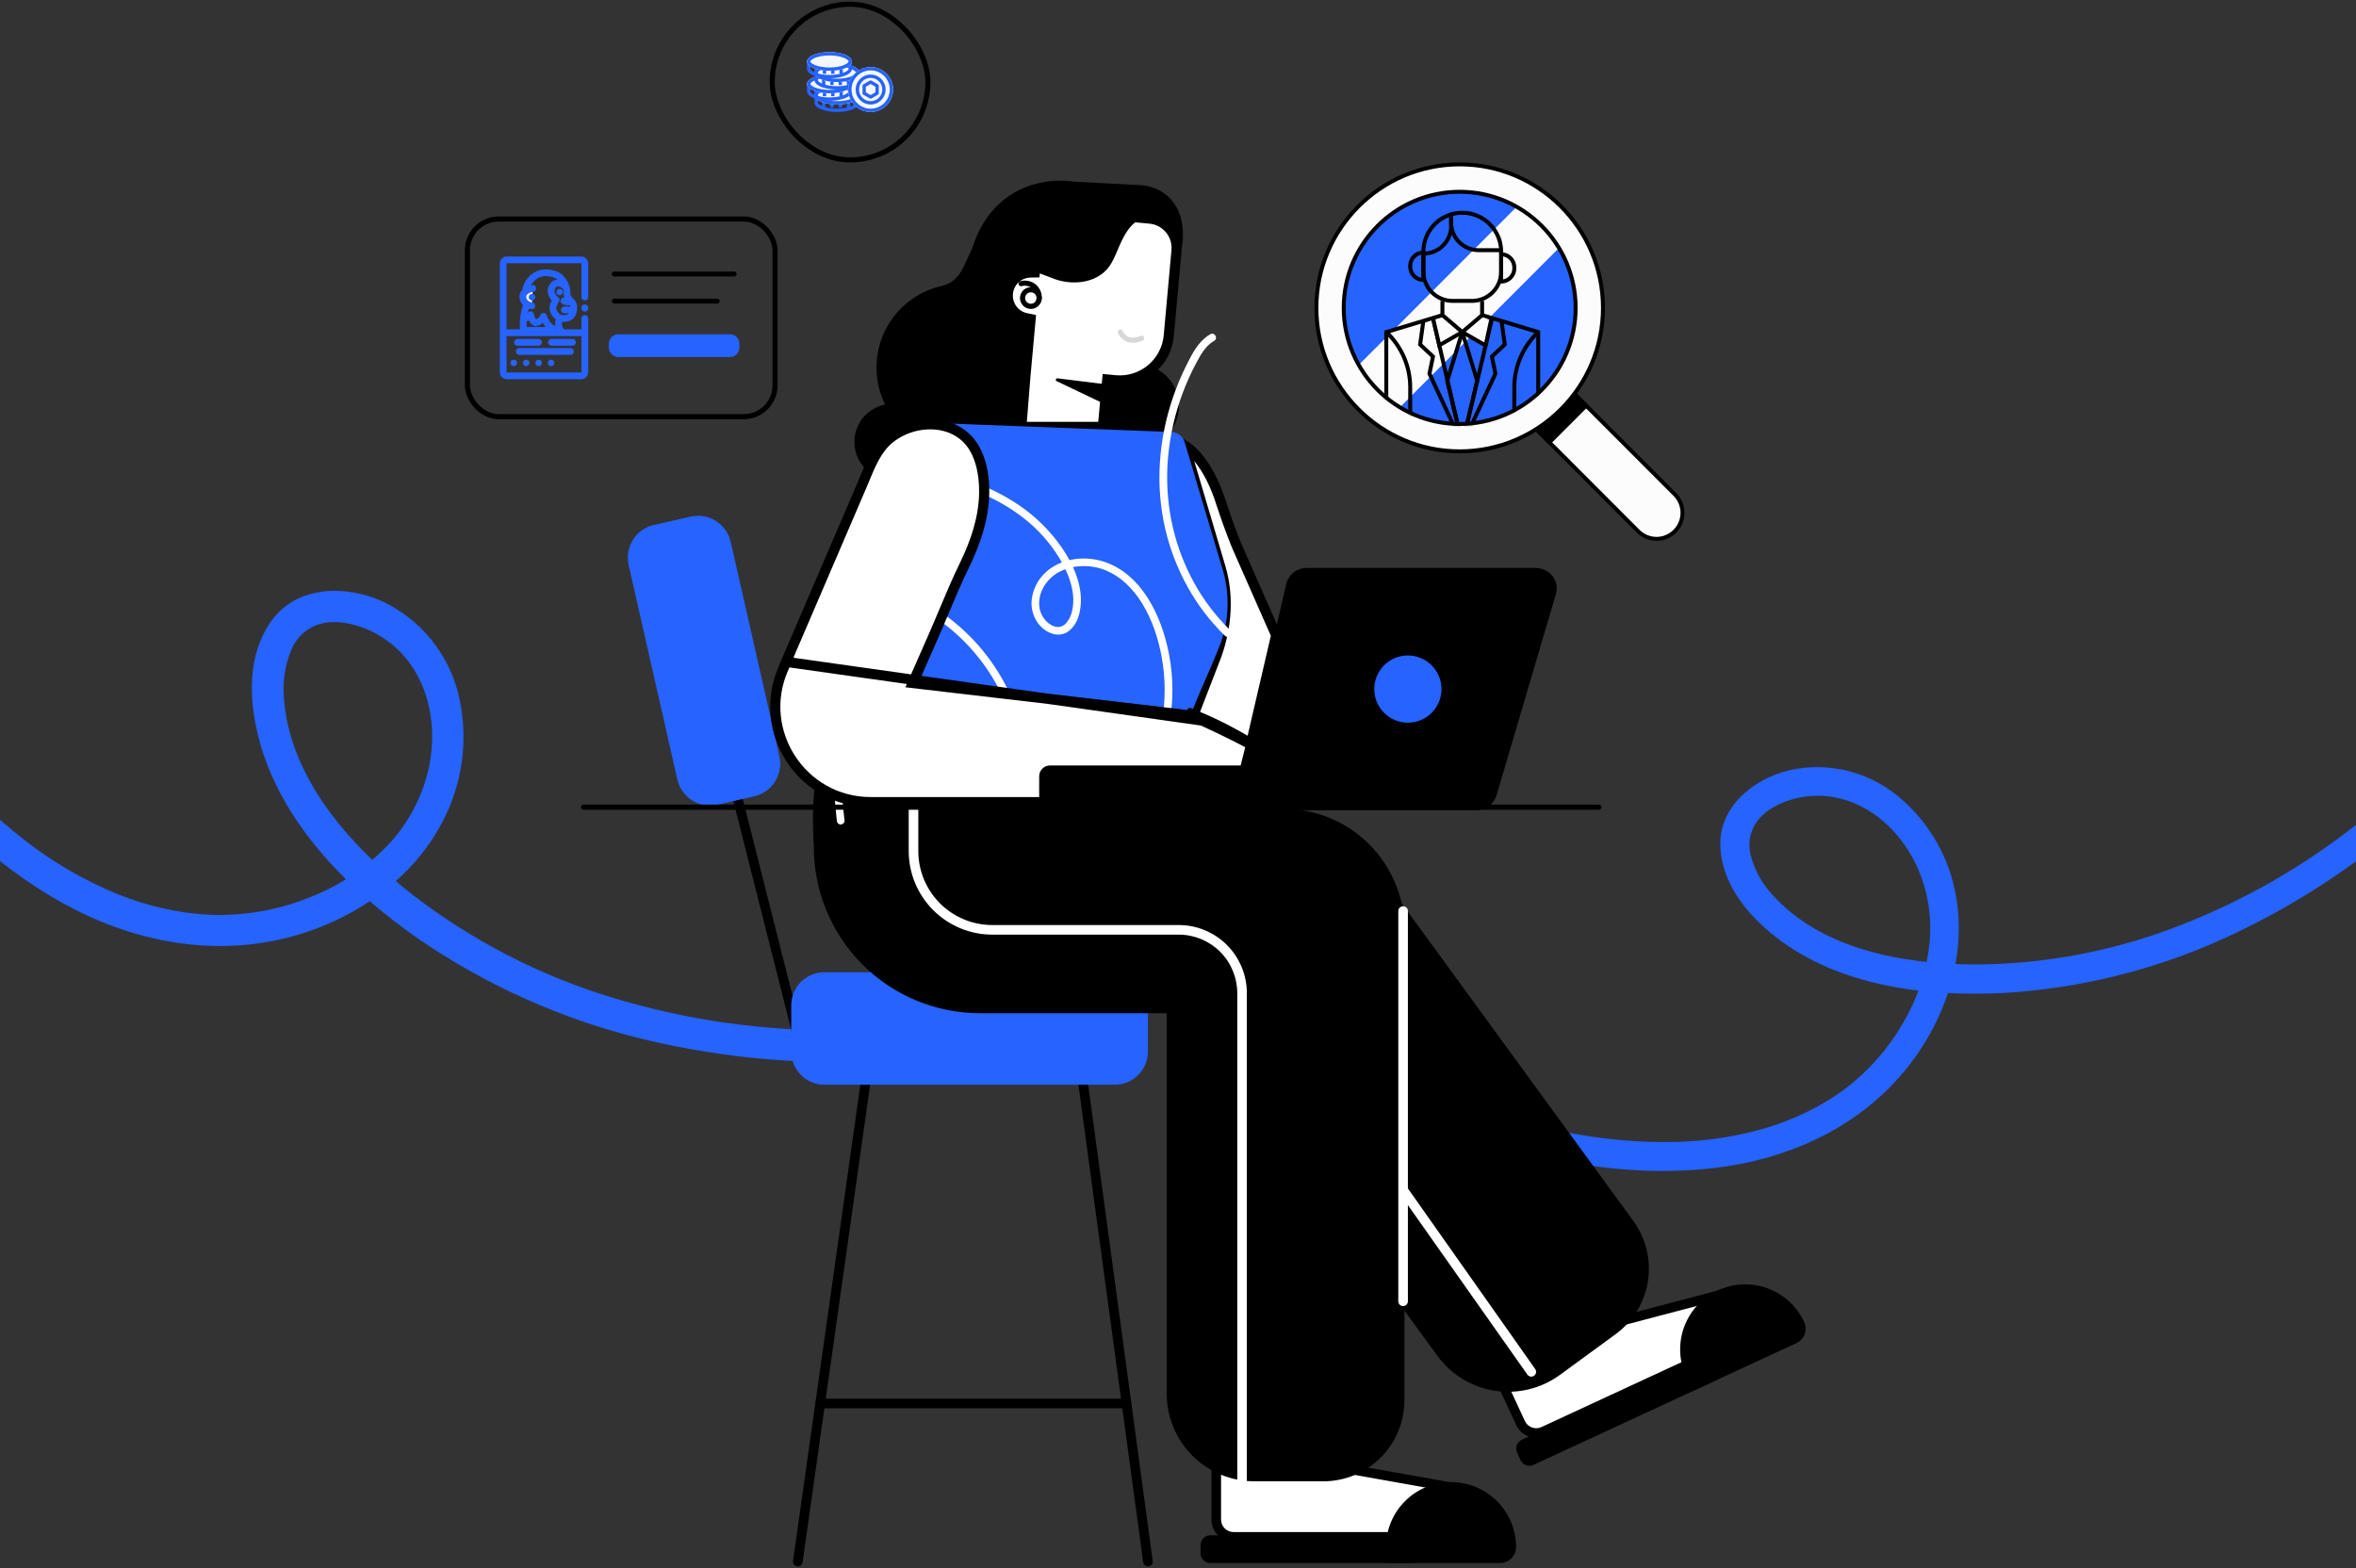 <svg width="697" height="464" viewBox="0 0 697 464" fill="none" xmlns="http://www.w3.org/2000/svg">
<rect x="0" y="0" width="697" height="464" fill="#333333" stroke="none"/>
<path d="M369.422 288.757C387.175 304.26 407.495 316.551 429.468 325.078C449.479 332.842 470.935 337.936 492.482 337.908C502.272 337.961 512.022 336.657 521.453 334.031C525.971 332.731 530.367 331.039 534.59 328.974C538.559 327.063 542.337 324.778 545.872 322.15C552.799 316.88 558.609 310.286 562.964 302.751C567.17 295.665 569.832 287.771 570.776 279.586C571.74 271.075 570.207 262.468 566.366 254.813C561.741 245.776 553.786 238.462 544.029 236.164C539.761 235.172 535.318 235.207 531.066 236.266C526.947 237.306 522.405 239.479 519.751 243.088C518.668 244.606 517.957 246.358 517.673 248.201C517.39 250.045 517.542 251.929 518.119 253.703C519.28 257.765 521.375 261.499 524.237 264.605C538.913 281.062 563.343 285.289 584.311 285.36C604.604 285.274 624.715 281.522 643.675 274.285C663.467 266.737 681.958 256.143 698.479 242.885C716.726 228.21 733.051 211.292 747.066 192.532C750.534 187.945 753.879 183.284 757.103 178.548C757.715 177.599 758.669 176.922 759.767 176.656C760.864 176.39 762.022 176.555 763.001 177.119C763.972 177.711 764.669 178.665 764.937 179.772C765.205 180.878 765.023 182.045 764.43 183.017C750.463 203.833 734.033 222.885 715.497 239.761C698.111 255.551 678.341 268.497 656.917 278.122C636.763 287.121 615.154 292.421 593.123 293.767C570.017 295.006 544.099 291.899 525.314 277.208C516.905 270.639 509.432 261.574 508.948 250.472C508.47 238.62 518.818 230.388 529.436 227.867C534.841 226.667 540.444 226.675 545.845 227.893C551.246 229.11 556.311 231.505 560.679 234.908C569.607 241.939 575.814 251.854 578.237 262.958C582.387 281.674 575.87 301.424 564.075 316.095C550.967 332.395 531.835 341.787 511.362 344.999C489.467 348.4 466.955 345.561 445.726 339.601C421.278 332.729 398.26 321.528 377.766 306.53C372.681 302.808 367.789 298.769 362.998 294.675C362.221 293.844 361.805 292.739 361.841 291.603C361.878 290.466 362.365 289.39 363.194 288.612C364.033 287.851 365.134 287.445 366.266 287.479C367.398 287.514 368.473 287.985 369.265 288.795L369.422 288.757Z" fill="#2663FF"/>
<path d="M-66.401 122.984C-61.459 148.368 -52.132 172.696 -38.837 194.878C-26.73 215.077 -11.572 233.936 7.113 248.419C15.557 255.057 24.882 260.491 34.821 264.567C39.609 266.483 44.557 267.977 49.606 269.031C54.331 270.048 59.142 270.612 63.974 270.716C73.523 270.815 82.996 269.014 91.843 265.419C100.257 262.112 107.878 257.066 114.207 250.61C120.772 243.886 125.24 235.398 127.066 226.18C129.143 215.237 127.177 203.546 120.272 194.985C117.242 191.252 113.37 188.292 108.973 186.346C104.705 184.473 99.307 183.297 94.578 184.637C92.618 185.224 90.822 186.262 89.335 187.668C87.848 189.074 86.712 190.809 86.017 192.734C84.288 197.034 83.589 201.68 83.977 206.298C85.61 230.436 103.928 250.547 122.044 264.725C139.682 278.315 159.631 288.605 180.928 295.1C203.156 301.888 226.308 305.161 249.546 304.799C275.235 304.371 300.768 300.706 325.54 293.891C331.632 292.252 337.669 290.467 343.65 288.534C344.82 288.125 346.102 288.18 347.232 288.689C348.362 289.197 349.253 290.12 349.722 291.267C350.165 292.435 350.126 293.731 349.613 294.869C349.101 296.008 348.157 296.896 346.989 297.339C320.874 305.968 293.813 311.411 266.393 313.55C240.7 315.523 214.856 313.427 189.816 307.34C166.298 301.567 144.01 291.609 124.018 277.942C103.167 263.457 82.807 243.316 76.424 217.94C73.562 206.588 73.192 193.704 80.248 183.76C87.813 173.17 102.32 173.007 113.217 177.972C118.707 180.572 123.555 184.352 127.414 189.043C131.273 193.734 134.049 199.219 135.541 205.107C138.542 217.21 137.243 229.979 131.866 241.229C122.86 260.237 103.917 272.959 83.82 277.726C61.49 283.021 38.593 278.276 18.694 267.275C-2.564 255.479 -20.154 237.862 -34.531 218.405C-51.084 195.991 -63.483 170.79 -71.138 143.999C-73.038 137.351 -74.557 130.558 -75.95 123.785C-76.065 122.542 -75.681 121.305 -74.884 120.345C-74.087 119.385 -72.941 118.781 -71.698 118.665C-70.459 118.571 -69.232 118.961 -68.274 119.753C-67.317 120.544 -66.704 121.677 -66.563 122.911L-66.401 122.984Z" fill="#2663FF"/>
<path d="M508.183 402.267L509.23 404.527C509.893 405.956 509.271 407.652 507.841 408.315L453.653 433.422C452.223 434.084 450.527 433.462 449.865 432.033L448.818 429.773C448.156 428.343 448.778 426.648 450.207 425.985L504.396 400.878C505.825 400.215 507.521 400.837 508.183 402.267Z" fill="black"/>
<path d="M507.027 383.616L480.061 390.713L443.636 407.595L449.852 421.021C450.423 422.248 451.457 423.198 452.727 423.664C453.998 424.13 455.401 424.072 456.629 423.505L504.579 401.293L507.027 383.616Z" fill="white"/>
<path d="M454.492 425.386C455.436 425.386 456.368 425.181 457.224 424.783L505.876 402.252L508.715 381.673L479.45 389.4L441.747 406.935L448.567 421.653C449.098 422.774 449.937 423.72 450.986 424.381C452.036 425.042 453.252 425.391 454.492 425.386V425.386ZM503.272 400.329L456.032 422.221C455.591 422.428 455.113 422.546 454.627 422.568C454.14 422.589 453.654 422.514 453.197 422.346C452.739 422.179 452.32 421.922 451.962 421.591C451.605 421.26 451.316 420.862 451.114 420.418L445.487 408.277L480.542 392.033L505.33 385.512L503.272 400.329Z" fill="black"/>
<path d="M500.799 411.564L531.47 397.371C532.598 396.849 533.472 395.899 533.9 394.733C534.329 393.566 534.276 392.276 533.755 391.148V391.148C531.608 386.519 527.711 382.932 522.921 381.175C518.13 379.419 512.838 379.637 508.208 381.781V381.781C505.915 382.843 503.854 384.346 502.143 386.205C500.431 388.064 499.103 390.242 498.233 392.614C497.363 394.986 496.969 397.507 497.073 400.031C497.178 402.556 497.778 405.035 498.841 407.328L500.799 411.564Z" fill="black"/>
<path d="M237.033 311.956C237.15 311.956 237.267 311.941 237.381 311.913C237.562 311.868 237.732 311.787 237.881 311.676C238.031 311.564 238.157 311.424 238.253 311.264C238.348 311.104 238.411 310.927 238.438 310.742C238.465 310.558 238.456 310.37 238.41 310.189L219.732 236.387C219.638 236.022 219.403 235.709 219.078 235.518C218.753 235.326 218.366 235.271 218.001 235.365C217.636 235.459 217.323 235.695 217.131 236.019C216.94 236.344 216.885 236.732 216.979 237.097L235.656 310.898C235.736 311.202 235.915 311.471 236.164 311.662C236.413 311.853 236.719 311.957 237.033 311.956Z" fill="black"/>
<path d="M339.606 463.444C339.67 463.451 339.734 463.451 339.798 463.444C339.983 463.42 340.161 463.359 340.323 463.265C340.485 463.172 340.626 463.047 340.74 462.899C340.853 462.751 340.936 462.581 340.984 462.401C341.032 462.22 341.043 462.032 341.019 461.847L321.908 320.766C321.883 320.579 321.822 320.4 321.728 320.237C321.634 320.074 321.509 319.931 321.359 319.817C321.21 319.703 321.04 319.619 320.858 319.57C320.677 319.522 320.487 319.51 320.301 319.534C320.114 319.559 319.935 319.62 319.772 319.714C319.609 319.808 319.467 319.934 319.352 320.083C319.238 320.232 319.154 320.403 319.106 320.584C319.057 320.766 319.045 320.955 319.07 321.142L338.201 462.216C338.248 462.556 338.415 462.868 338.674 463.094C338.932 463.319 339.263 463.444 339.606 463.444V463.444Z" fill="black"/>
<path d="M216.181 160.333L230.576 223.743C231.789 229.09 228.439 234.409 223.092 235.623L212.255 238.083C206.908 239.297 201.59 235.946 200.376 230.599L185.981 167.189C184.767 161.842 188.118 156.524 193.465 155.31L204.302 152.85C209.649 151.636 214.967 154.986 216.181 160.333Z" fill="#2663FF"/>
<path d="M236.025 463.444C236.37 463.447 236.704 463.325 236.965 463.101C237.226 462.876 237.396 462.564 237.445 462.223L257.392 321.135C257.445 320.758 257.346 320.376 257.117 320.073C256.888 319.769 256.548 319.569 256.172 319.517C255.795 319.464 255.413 319.563 255.11 319.792C254.807 320.021 254.607 320.361 254.554 320.737L234.613 461.826C234.561 462.199 234.658 462.577 234.884 462.878C235.111 463.178 235.447 463.377 235.82 463.43C235.887 463.442 235.957 463.447 236.025 463.444V463.444Z" fill="black"/>
<path d="M242.631 416.679H333.272C333.649 416.679 334.01 416.529 334.276 416.263C334.542 415.997 334.691 415.636 334.691 415.26C334.691 414.883 334.542 414.522 334.276 414.256C334.01 413.99 333.649 413.84 333.272 413.84H242.631C242.255 413.84 241.894 413.99 241.627 414.256C241.361 414.522 241.212 414.883 241.212 415.26C241.212 415.636 241.361 415.997 241.627 416.263C241.894 416.529 242.255 416.679 242.631 416.679Z" fill="black"/>
<path d="M243.89 287.64H329.798C335.215 287.64 339.605 292.031 339.605 297.447V311.129C339.605 316.545 335.215 320.936 329.798 320.936H243.89C238.474 320.936 234.083 316.545 234.083 311.129V297.447C234.083 292.031 238.474 287.64 243.89 287.64Z" fill="#2663FF"/>
<path d="M240.76 249.319H295.004V213.312H244.883C241.341 224.966 239.935 237.164 240.731 249.319H240.76Z" fill="black"/>
<path d="M358.03 454.241H417.753C419.328 454.241 420.605 455.518 420.605 457.093V459.584C420.605 461.16 419.328 462.437 417.753 462.437H358.03C356.455 462.437 355.177 461.16 355.177 459.584V457.093C355.177 455.518 356.455 454.241 358.03 454.241Z" fill="black"/>
<path d="M427.418 439.701L399.969 434.805H359.819V449.608C359.819 450.961 360.356 452.259 361.313 453.215C362.27 454.172 363.568 454.71 364.921 454.71H417.774L427.418 439.701Z" fill="white"/>
<path d="M364.92 456.126H418.532L429.766 438.676L399.961 433.382H358.391V449.604C358.393 451.335 359.081 452.993 360.306 454.216C361.53 455.439 363.189 456.126 364.92 456.126V456.126ZM416.985 453.287H364.92C363.943 453.286 363.008 452.897 362.317 452.207C361.627 451.516 361.238 450.581 361.237 449.604V436.221H399.84L425.075 440.72L416.985 453.287Z" fill="black"/>
<path d="M461.462 406.807L477.96 394.744C480.504 392.889 482.658 390.551 484.298 387.864C485.938 385.177 487.033 382.193 487.52 379.083C488.007 375.972 487.877 372.796 487.136 369.737C486.396 366.677 485.06 363.793 483.205 361.249L411.319 262.667C408.599 258.935 405.17 255.776 401.229 253.37C397.288 250.964 392.911 249.358 388.349 248.643C383.787 247.929 379.128 248.121 374.64 249.207C370.152 250.293 365.922 252.253 362.191 254.975V254.975C358.46 257.695 355.3 261.123 352.894 265.065C350.488 269.006 348.882 273.383 348.168 277.945C347.453 282.507 347.645 287.165 348.731 291.654C349.817 296.142 351.777 300.372 354.499 304.102L425.235 401.137C429.287 406.693 435.38 410.411 442.174 411.474C448.968 412.538 455.906 410.859 461.462 406.807V406.807Z" fill="black"/>
<path d="M289.934 299.782H415.539V275.101C415.537 265.606 411.764 256.5 405.049 249.786C398.334 243.072 389.227 239.301 379.731 239.301H240.757V250.605C240.757 263.648 245.938 276.156 255.161 285.379C264.383 294.601 276.892 299.782 289.934 299.782V299.782Z" fill="black"/>
<path d="M371.115 438.274H391.51C397.868 438.274 403.966 435.749 408.463 431.254C412.959 426.759 415.486 420.661 415.488 414.303V296.753H345.164V412.345C345.163 415.752 345.834 419.126 347.138 422.273C348.442 425.421 350.354 428.281 352.764 430.689C355.174 433.098 358.036 435.007 361.184 436.309C364.333 437.61 367.708 438.278 371.115 438.274Z" fill="black"/>
<path d="M453.031 407.306C453.29 407.306 453.544 407.234 453.766 407.098C453.987 406.963 454.167 406.77 454.287 406.539C454.406 406.309 454.46 406.05 454.442 405.791C454.425 405.532 454.336 405.283 454.187 405.071L416.676 351.849C416.459 351.541 416.128 351.332 415.757 351.268C415.385 351.204 415.004 351.291 414.696 351.508C414.389 351.725 414.18 352.056 414.116 352.428C414.052 352.799 414.138 353.18 414.356 353.488L451.867 406.71C451.999 406.896 452.173 407.047 452.376 407.15C452.578 407.254 452.803 407.308 453.031 407.306V407.306Z" fill="white"/>
<path d="M367.452 439.431C367.828 439.431 368.189 439.282 368.455 439.016C368.722 438.749 368.871 438.388 368.871 438.012V293.829C368.867 288.49 366.745 283.371 362.971 279.595C359.196 275.819 354.078 273.695 348.739 273.69H293.544C287.745 273.684 282.185 271.378 278.085 267.278C273.985 263.177 271.679 257.618 271.673 251.819V239.301C271.673 238.925 271.523 238.564 271.257 238.298C270.991 238.031 270.63 237.882 270.254 237.882C269.877 237.882 269.516 238.031 269.25 238.298C268.984 238.564 268.834 238.925 268.834 239.301V251.819C268.842 258.37 271.448 264.651 276.08 269.283C280.712 273.915 286.993 276.521 293.544 276.528H348.739C353.325 276.534 357.721 278.359 360.964 281.602C364.206 284.846 366.029 289.243 366.033 293.829V438.012C366.033 438.388 366.182 438.749 366.448 439.016C366.714 439.282 367.075 439.431 367.452 439.431Z" fill="white"/>
<path d="M410.025 462.441H443.825C445.069 462.441 446.262 461.947 447.142 461.067C448.021 460.187 448.516 458.994 448.516 457.75V457.75C448.514 452.647 446.486 447.753 442.877 444.144C439.268 440.535 434.374 438.507 429.27 438.505V438.505C424.166 438.505 419.271 440.533 415.662 444.142C412.053 447.751 410.025 452.646 410.025 457.75V462.441Z" fill="black"/>
<path d="M415.092 386.435C415.469 386.435 415.83 386.285 416.096 386.019C416.362 385.753 416.512 385.392 416.512 385.015V269.544C416.512 269.168 416.362 268.807 416.096 268.541C415.83 268.275 415.469 268.125 415.092 268.125C414.716 268.125 414.355 268.275 414.089 268.541C413.823 268.807 413.673 269.168 413.673 269.544V385.015C413.673 385.392 413.823 385.753 414.089 386.019C414.355 386.285 414.716 386.435 415.092 386.435Z" fill="white"/>
<path d="M495.497 157.176C494.784 157.89 493.938 158.457 493.006 158.843C492.075 159.23 491.076 159.429 490.068 159.429C489.059 159.429 488.061 159.23 487.129 158.843C486.198 158.457 485.351 157.89 484.639 157.176L450.691 123.177L461.55 112.304L495.497 146.296C496.211 147.01 496.778 147.858 497.164 148.792C497.551 149.725 497.75 150.726 497.75 151.736C497.75 152.747 497.551 153.747 497.164 154.681C496.778 155.614 496.211 156.462 495.497 157.176Z" fill="#FCFCFC"/>
<path d="M490.067 160.009C488.983 160.01 487.909 159.797 486.907 159.383C485.905 158.968 484.994 158.359 484.228 157.591L449.867 123.178L461.546 111.484L495.906 145.89C497.062 147.046 497.849 148.52 498.168 150.124C498.487 151.729 498.323 153.392 497.698 154.903C497.073 156.415 496.015 157.707 494.656 158.616C493.298 159.524 491.701 160.009 490.067 160.009ZM451.519 123.178L485.043 156.763C485.702 157.423 486.485 157.947 487.347 158.305C488.209 158.662 489.132 158.846 490.065 158.846C490.997 158.846 491.921 158.662 492.782 158.305C493.644 157.947 494.427 157.423 495.086 156.763C495.746 156.103 496.269 155.319 496.626 154.456C496.983 153.593 497.166 152.668 497.166 151.735C497.166 150.801 496.983 149.876 496.626 149.013C496.269 148.15 495.746 147.367 495.086 146.706L461.55 113.14L451.519 123.178Z" fill="black"/>
<path d="M461.551 112.313L450.691 123.187L458.38 130.885L469.239 120.012L461.551 112.313Z" fill="black"/>
<path d="M458.381 131.71L449.867 123.178L461.546 111.484L470.062 120.011L458.381 131.71ZM451.519 123.178L458.381 130.049L468.424 120.004L461.56 113.133L451.519 123.178Z" fill="black"/>
<path d="M461.817 121.121C478.377 104.539 478.377 77.654 461.817 61.072C445.257 44.49 418.408 44.49 401.848 61.072C385.288 77.654 385.288 104.539 401.848 121.121C418.408 137.703 445.257 137.703 461.817 121.121Z" fill="#FCFCFC"/>
<path d="M431.832 134.138C408.127 134.138 388.855 114.829 388.855 91.104C388.855 67.38 408.139 48.059 431.832 48.059C455.526 48.059 474.809 67.37 474.809 91.104C474.809 114.839 455.535 134.138 431.832 134.138ZM431.832 49.217C408.772 49.217 390.023 68.004 390.023 91.093C390.023 114.181 408.784 132.957 431.832 132.957C454.881 132.957 473.641 114.172 473.641 91.093C473.641 68.013 454.893 49.217 431.832 49.217Z" fill="black"/>
<path d="M431.832 125.445C450.778 125.445 466.136 110.066 466.136 91.095C466.136 72.124 450.778 56.745 431.832 56.745C412.886 56.745 397.527 72.124 397.527 91.095C397.527 110.066 412.886 125.445 431.832 125.445Z" fill="#2663FF"/>
<path d="M448.701 61.181L401.957 107.987C404.873 113.142 409.064 117.459 414.128 120.523L461.218 73.361C458.158 68.293 453.848 64.099 448.701 61.181Z" fill="#FCFCFC"/>
<path d="M431.834 126.028C412.595 126.028 396.945 110.358 396.945 91.093C396.945 71.828 412.595 56.158 431.834 56.158C451.073 56.158 466.722 71.828 466.722 91.093C466.722 110.358 451.071 126.028 431.834 126.028ZM431.834 57.328C413.239 57.328 398.113 72.476 398.113 91.093C398.113 109.71 413.239 124.858 431.834 124.858C450.428 124.858 465.554 109.712 465.554 91.093C465.554 72.474 450.426 57.328 431.834 57.328Z" fill="black"/>
<mask id="mask0_2620_54310" style="mask-type:luminance" maskUnits="userSpaceOnUse" x="397" y="56" width="70" height="70">
<path d="M431.828 125.44C450.774 125.44 466.132 110.061 466.132 91.09C466.132 72.12 450.774 56.74 431.828 56.74C412.882 56.74 397.523 72.12 397.523 91.09C397.523 110.061 412.882 125.44 431.828 125.44Z" fill="white"/>
</mask>
<g mask="url(#mask0_2620_54310)">
<path d="M432.592 133.982L423.363 94.215L424.503 93.949L432.603 128.86L440.902 93.769L442.04 94.037L432.592 133.982Z" fill="black"/>
<path d="M432.593 98.247L425.801 102.144L423.93 94.08" fill="#FCFCFC"/>
<path d="M425.414 103.044L423.363 94.215L424.503 93.948L426.196 101.248L432.307 97.744L432.888 98.759L425.414 103.044Z" fill="black"/>
<path d="M432.598 98.247L439.507 102.209L441.263 94.08" fill="#FCFCFC"/>
<path d="M439.905 103.117L432.305 98.76L432.886 97.745L439.102 101.309L440.69 93.958L441.83 94.206L439.905 103.117Z" fill="black"/>
<path d="M455.655 132.003H409.539V97.812L432.597 90.852L455.655 97.812V132.003ZM410.707 130.834H454.487V98.682L432.597 92.071L410.707 98.68V130.834Z" fill="black"/>
<path d="M417.783 131.421H416.615V114.581C416.61 111.6 415.996 108.651 414.81 105.916C413.625 103.181 411.894 100.718 409.723 98.678L410.521 97.824C412.81 99.975 414.634 102.572 415.883 105.456C417.132 108.339 417.778 111.448 417.783 114.591V131.421Z" fill="black"/>
<path d="M448.578 131.421H447.41V114.581C447.416 111.44 448.063 108.333 449.312 105.452C450.561 102.57 452.385 99.974 454.672 97.824L455.471 98.678C453.3 100.718 451.568 103.181 450.383 105.916C449.198 108.651 448.583 111.6 448.578 114.581V131.421Z" fill="black"/>
<path d="M438.469 89.022V93.246L432.595 98.246L426.723 93.246V89.022" fill="#FCFCFC"/>
<path d="M432.597 99.016L426.141 93.515V89.022H427.308V92.975L432.597 97.479L437.887 92.975V89.022H439.055V93.515L432.597 99.016Z" fill="black"/>
<path d="M432.028 131.554L427.59 112.795V112.488L432.028 98.079H433.144L437.57 112.488L437.582 112.795L433.144 131.554H432.028ZM428.772 112.68L432.595 128.879L436.419 112.68L432.595 100.238L428.772 112.68Z" fill="black"/>
<path d="M435.487 89.609H429.708C427.269 89.607 424.93 88.636 423.205 86.909C421.48 85.181 420.51 82.84 420.508 80.397V74.461C420.508 72.871 420.821 71.297 421.428 69.829C422.036 68.36 422.926 67.025 424.049 65.901C425.171 64.777 426.504 63.885 427.971 63.277C429.438 62.669 431.01 62.355 432.597 62.355C434.185 62.355 435.757 62.669 437.224 63.277C438.691 63.885 440.023 64.777 441.146 65.901C442.269 67.025 443.159 68.36 443.767 69.829C444.374 71.297 444.687 72.871 444.687 74.461V80.397C444.685 82.84 443.714 85.181 441.99 86.909C440.265 88.636 437.926 89.607 435.487 89.609ZM432.597 63.525C429.702 63.529 426.926 64.682 424.879 66.732C422.831 68.782 421.679 71.562 421.676 74.461V80.397C421.678 82.529 422.525 84.574 424.031 86.082C425.537 87.589 427.579 88.438 429.708 88.44H435.487C437.616 88.438 439.658 87.589 441.164 86.082C442.67 84.574 443.517 82.529 443.519 80.397V74.461C443.515 71.562 442.364 68.782 440.316 66.732C438.269 64.682 435.493 63.529 432.597 63.525Z" fill="black"/>
<path d="M421.676 83.394H421.092C419.906 83.392 418.768 82.92 417.929 82.08C417.09 81.24 416.618 80.1 416.617 78.912V78.625C416.619 77.437 417.091 76.298 417.93 75.458C418.769 74.618 419.906 74.145 421.092 74.144H421.676V83.394ZM420.508 75.364C419.745 75.503 419.055 75.905 418.557 76.501C418.06 77.096 417.786 77.848 417.785 78.625V78.912C417.786 79.689 418.059 80.441 418.557 81.037C419.054 81.633 419.745 82.035 420.508 82.173V75.364Z" fill="black"/>
<path d="M444.103 83.886H443.52V74.645H444.103C445.29 74.647 446.427 75.12 447.266 75.96C448.105 76.8 448.577 77.939 448.579 79.127V79.414C448.575 80.601 448.102 81.737 447.263 82.576C446.425 83.414 445.288 83.885 444.103 83.886ZM444.687 75.857V82.665C445.451 82.527 446.142 82.125 446.639 81.529C447.137 80.934 447.41 80.182 447.411 79.405V79.117C447.407 78.342 447.133 77.593 446.636 76.999C446.138 76.405 445.449 76.004 444.687 75.866V75.857Z" fill="black"/>
<path d="M432.072 131.668L422.278 110.623L423.299 105.705L419.508 102.15L420.517 94.857L421.673 95.019L420.748 101.71L424.574 105.298L423.502 110.48L433.13 131.174L432.072 131.668Z" fill="black"/>
<path d="M433.23 131.668L432.172 131.174L441.8 110.48L440.725 105.298L444.553 101.71L443.626 95.019L444.782 94.857L445.791 102.15L442.003 105.705L443.021 110.623L442.939 110.798L433.23 131.668Z" fill="black"/>
<mask id="mask1_2620_54310" style="mask-type:luminance" maskUnits="userSpaceOnUse" x="421" y="62" width="24" height="28">
<path d="M435.489 89.027H429.711C427.425 89.027 425.234 88.118 423.618 86.5C422.002 84.882 421.094 82.687 421.094 80.399V74.463C421.093 72.95 421.39 71.451 421.968 70.052C422.546 68.653 423.393 67.383 424.462 66.312C425.53 65.242 426.799 64.392 428.195 63.813C429.592 63.233 431.088 62.935 432.6 62.935C435.651 62.935 438.578 64.149 440.736 66.31C442.893 68.47 444.105 71.401 444.105 74.456V80.399C444.105 82.687 443.198 84.882 441.582 86.5C439.966 88.118 437.774 89.027 435.489 89.027Z" fill="white"/>
</mask>
<g mask="url(#mask1_2620_54310)">
<path d="M421.173 75.616H415.621V59.17H429.89V66.888C429.888 69.202 428.969 71.421 427.335 73.058C425.7 74.694 423.484 75.614 421.173 75.616ZM416.789 74.447H421.173C423.174 74.445 425.093 73.648 426.508 72.231C427.923 70.815 428.72 68.894 428.722 66.89V60.341H416.789V74.447Z" fill="black"/>
<path d="M445.143 74.608H437.436C435.124 74.606 432.908 73.686 431.274 72.049C429.64 70.413 428.721 68.194 428.719 65.879V60.32H445.143V74.608ZM429.887 61.489V65.879C429.888 67.883 430.684 69.804 432.099 71.222C433.514 72.639 435.432 73.436 437.433 73.438H443.973V61.489H429.887Z" fill="black"/>
</g>
</g>
<path d="M261.858 119.687C260.198 116.322 259.325 112.625 259.304 108.873C259.283 105.121 260.116 101.414 261.739 98.032C263.362 94.649 265.733 91.68 268.673 89.349C271.613 87.018 275.044 85.386 278.707 84.576C280.285 84.23 281.725 83.425 282.844 82.261V82.242C284.989 79.999 285.356 77.987 288.399 71.891C288.725 71.231 288.997 70.701 289.157 70.398L314.5 80.226L307.631 101.228C309.044 105.662 309.177 110.405 308.017 114.912C306.856 119.419 304.448 123.508 301.069 126.708C297.69 129.909 293.477 132.091 288.914 133.006C284.351 133.921 279.622 133.53 275.27 131.879C275.062 133.959 274.281 135.94 273.013 137.602C271.744 139.263 270.04 140.54 268.088 141.289C266.137 142.039 264.016 142.231 261.962 141.846C259.907 141.46 258 140.511 256.454 139.105C254.907 137.699 253.781 135.891 253.202 133.883C252.623 131.875 252.613 129.745 253.173 127.731C253.734 125.717 254.843 123.899 256.376 122.479C257.91 121.058 259.807 120.092 261.858 119.687V119.687Z" fill="black"/>
<path d="M336.422 132.474C329.592 132.474 324.056 126.937 324.056 120.107C324.056 113.277 329.592 107.741 336.422 107.741C343.252 107.741 348.789 113.277 348.789 120.107C348.789 126.937 343.252 132.474 336.422 132.474Z" fill="black"/>
<path d="M298.151 87.437H298.151L298.151 87.45C298.146 89.019 298.684 90.542 299.673 91.76C300.663 92.978 302.043 93.816 303.58 94.133L304.893 94.403L304.771 95.738L303.567 108.965L303.442 110.329H303.435L302.159 126.303H326.268L327.427 113.775L327.565 112.277L329.063 112.42L330.003 112.51C330.005 112.51 330.006 112.511 330.008 112.511C331.914 112.678 333.833 112.467 335.657 111.892C337.483 111.316 339.177 110.385 340.643 109.153C342.108 107.921 343.316 106.412 344.198 104.712C345.079 103.013 345.616 101.156 345.779 99.249L345.78 99.24L348.053 74.181L348.053 74.181L348.054 74.173C348.274 71.881 347.578 69.596 346.116 67.817C344.655 66.04 342.55 64.914 340.26 64.686C340.259 64.686 340.258 64.685 340.256 64.685L319.756 62.773C319.755 62.773 319.754 62.773 319.752 62.773C318.184 62.636 316.605 62.809 315.104 63.282C313.601 63.756 312.207 64.522 311.002 65.536C309.796 66.549 308.802 67.791 308.077 69.19C307.352 70.588 306.91 72.116 306.776 73.686L306.777 73.686L306.776 73.696L306.264 79.266L306.141 80.603L304.799 80.628C303.018 80.662 301.322 81.395 300.078 82.669C298.834 83.943 298.142 85.656 298.151 87.437Z" fill="white" stroke="black" stroke-width="3"/>
<path d="M304.971 91.405C305.607 91.405 306.229 91.216 306.758 90.863C307.287 90.509 307.699 90.007 307.943 89.419C308.186 88.831 308.25 88.185 308.126 87.561C308.002 86.937 307.695 86.364 307.245 85.914C306.795 85.464 306.222 85.157 305.598 85.033C304.974 84.909 304.328 84.973 303.74 85.216C303.152 85.46 302.65 85.872 302.296 86.401C301.943 86.93 301.754 87.552 301.754 88.188C301.755 89.041 302.094 89.859 302.697 90.462C303.3 91.065 304.118 91.404 304.971 91.405ZM304.971 86.479C305.307 86.479 305.636 86.579 305.916 86.766C306.196 86.953 306.414 87.219 306.542 87.53C306.671 87.84 306.705 88.183 306.639 88.513C306.574 88.843 306.412 89.146 306.174 89.383C305.936 89.621 305.633 89.783 305.303 89.849C304.973 89.915 304.631 89.881 304.32 89.752C304.009 89.624 303.743 89.406 303.556 89.126C303.369 88.846 303.27 88.517 303.27 88.181C303.273 87.731 303.453 87.301 303.772 86.984C304.09 86.666 304.521 86.488 304.971 86.487V86.479Z" fill="black"/>
<path d="M328.977 113.935L312.84 111.931C312.736 111.918 312.631 111.942 312.544 112C312.456 112.057 312.392 112.144 312.363 112.244C312.334 112.345 312.341 112.452 312.384 112.548C312.427 112.643 312.503 112.72 312.597 112.764L328.393 120.312L328.977 113.935Z" fill="black"/>
<path d="M307.338 89.591C307.516 89.594 307.689 89.535 307.828 89.423C307.966 89.312 308.061 89.155 308.096 88.981C308.27 88.121 308.215 87.231 307.937 86.399C307.659 85.567 307.168 84.823 306.512 84.241C305.878 83.706 305.126 83.331 304.318 83.147C303.51 82.963 302.669 82.976 301.867 83.184C301.674 83.238 301.509 83.366 301.411 83.541C301.312 83.716 301.287 83.922 301.34 84.116C301.394 84.309 301.523 84.473 301.697 84.572C301.872 84.671 302.079 84.696 302.272 84.642C302.83 84.502 303.412 84.495 303.973 84.621C304.534 84.748 305.057 85.004 305.5 85.37C305.957 85.775 306.298 86.294 306.491 86.873C306.684 87.452 306.721 88.072 306.599 88.67C306.579 88.768 306.579 88.868 306.598 88.966C306.617 89.064 306.655 89.157 306.711 89.24C306.766 89.324 306.837 89.395 306.92 89.451C307.003 89.506 307.096 89.545 307.194 89.564C307.241 89.576 307.289 89.585 307.338 89.591Z" fill="black"/>
<path d="M335.157 101.42C336.181 101.406 337.189 101.168 338.112 100.723C338.291 100.631 338.426 100.472 338.487 100.28C338.549 100.089 338.531 99.881 338.44 99.702C338.348 99.523 338.188 99.388 337.997 99.327C337.805 99.265 337.597 99.282 337.418 99.374C337.396 99.374 335.649 100.261 334.073 99.753C333.643 99.597 333.249 99.355 332.916 99.041C332.582 98.728 332.316 98.35 332.133 97.931C332.092 97.836 332.032 97.751 331.957 97.68C331.882 97.609 331.793 97.555 331.697 97.519C331.6 97.484 331.497 97.469 331.394 97.475C331.291 97.481 331.19 97.508 331.098 97.554C331.006 97.6 330.924 97.665 330.858 97.744C330.791 97.823 330.742 97.915 330.712 98.013C330.682 98.112 330.673 98.216 330.685 98.318C330.697 98.421 330.729 98.52 330.78 98.609C331.05 99.211 331.44 99.752 331.927 100.197C332.414 100.642 332.987 100.982 333.611 101.197C334.111 101.352 334.633 101.428 335.157 101.42V101.42Z" fill="#D7D6D9"/>
<path d="M340.013 64.154C337.604 63.965 335.304 65.947 333.951 67.708C331.678 70.679 330.719 74.301 328.969 77.559C325.495 84 317.034 84.807 310.87 82.125L287.644 73.46C288.22 71.607 291.198 61.131 301.849 56.061C306.777 53.757 312.273 52.95 317.656 53.743L337.202 54.766C339.477 54.868 341.691 55.536 343.643 56.709C347.178 58.888 351.043 63.529 349.675 73.331C349.363 70.921 348.231 68.692 346.468 67.019C344.706 65.347 342.421 64.332 339.998 64.147L340.013 64.154Z" fill="black"/>
<path d="M350.355 131.749L361.002 167.63C361.003 167.632 361.003 167.633 361.004 167.635C363.859 177.045 362.731 187.218 359 196.185L352.986 211.737L369.514 222.485L377.543 187.968L365.897 161.548L365.889 161.531L365.882 161.513C364.112 157.207 362.584 152.85 361.15 148.467L362.575 148L361.15 148.467C358.33 139.851 354.822 135.384 352.149 133.082C351.499 132.522 350.894 132.087 350.355 131.749Z" fill="white" stroke="black" stroke-width="3"/>
<path d="M272.232 200.818L352.733 210.248C356.344 201.295 357.037 200.473 360.644 191.528C363.595 184.217 363.978 176.121 361.731 168.564L350.467 130.808C350.22 129.969 349.715 129.23 349.024 128.694C348.333 128.158 347.491 127.853 346.618 127.822L275.6 125.121C273.868 156.208 273.944 169.73 272.232 200.818Z" fill="#2663FF"/>
<path d="M359.222 100.82C356.706 102.259 355.233 104.889 353.918 107.367C352.396 110.213 351.063 113.157 349.928 116.179C347.657 122.208 346.198 128.513 345.59 134.927C344.992 141.203 345.293 147.532 346.484 153.723C347.615 159.535 349.544 165.163 352.217 170.447C354.889 175.748 358.328 180.626 362.424 184.924C362.929 185.462 363.454 185.99 364 186.508C365.053 187.527 363.447 189.133 362.394 188.114C357.978 183.821 354.226 178.895 351.262 173.497C348.28 168.101 346.066 162.315 344.685 156.307C343.25 149.988 342.728 143.496 343.135 137.029C343.552 130.342 344.874 123.743 347.064 117.411C348.171 114.199 349.488 111.064 351.008 108.026C352.376 105.29 353.838 102.362 356.138 100.281C356.725 99.744 357.369 99.273 358.059 98.876C359.332 98.148 360.476 100.111 359.196 100.838L359.222 100.82Z" fill="white"/>
<path d="M302.138 232.46C302.422 223.854 300.752 215.296 297.254 207.428C293.782 199.519 288.597 192.48 282.073 186.82C278.663 183.891 274.753 180.966 270.259 180.076C268.267 179.671 266.201 179.837 264.299 180.553C263.52 180.874 262.774 181.272 262.075 181.743C261.371 182.226 260.717 182.778 260.124 183.391C257.506 186.043 255.752 189.605 254.501 193.091C252.834 197.758 251.735 202.68 250.849 207.549C248.968 217.882 248.49 228.421 249.428 238.882C249.544 240.193 249.683 241.502 249.845 242.808C249.921 243.418 249.269 243.944 248.708 243.944C248.409 243.937 248.124 243.816 247.912 243.604C247.7 243.392 247.578 243.107 247.572 242.808C246.25 231.941 246.434 220.945 248.117 210.129C248.911 204.885 250.077 199.704 251.607 194.625C252.808 190.677 254.467 186.786 257.013 183.512C259.503 180.303 262.954 177.973 267.073 177.617C272.07 177.189 276.791 179.864 280.644 182.762C287.844 188.215 293.709 195.233 297.796 203.286C301.925 211.323 304.194 220.185 304.434 229.217C304.461 230.297 304.434 231.373 304.411 232.453C304.362 233.911 302.089 233.919 302.138 232.453V232.46Z" fill="white"/>
<path d="M343.781 213.195C344.838 207.042 344.815 200.752 343.712 194.607C342.708 189.011 340.901 183.457 337.923 178.588C336.585 176.367 334.945 174.342 333.051 172.571C332.134 171.729 331.145 170.968 330.095 170.298C329.116 169.664 328.078 169.125 326.996 168.688C324.849 167.848 322.557 167.444 320.252 167.498C318.07 167.524 315.917 168.011 313.936 168.927C311.879 169.883 310.144 171.416 308.942 173.341C307.537 175.633 306.98 178.44 307.806 180.964C308.17 182.066 308.791 183.066 309.617 183.881C310.42 184.669 311.538 185.397 312.72 185.499C313.213 185.534 313.707 185.454 314.163 185.264C314.619 185.073 315.024 184.779 315.345 184.404C316.104 183.581 316.659 182.593 316.967 181.517C318.665 175.928 316.251 169.821 313.375 165.07C310.557 160.492 306.935 156.462 302.683 153.173C298.247 149.738 293.301 147.018 288.024 145.11C282.189 143.008 276.112 141.649 269.936 141.067C268.421 140.916 266.905 140.802 265.39 140.726C265.091 140.719 264.806 140.597 264.595 140.385C264.383 140.173 264.261 139.889 264.253 139.59C264.253 139.288 264.373 138.999 264.586 138.786C264.799 138.573 265.088 138.453 265.39 138.453C272.023 138.741 278.598 139.828 284.97 141.693C290.939 143.447 296.593 146.132 301.725 149.649C306.539 152.965 310.718 157.121 314.061 161.917C317.528 166.972 320.4 173.261 319.669 179.535C319.343 182.343 318.323 185.283 315.88 186.924C313.265 188.666 309.977 187.462 307.942 185.408C306.925 184.351 306.154 183.083 305.685 181.694C305.215 180.305 305.058 178.829 305.226 177.372C305.584 174.383 306.97 171.612 309.147 169.533C312.807 166.013 318.172 164.763 323.116 165.407C328.61 166.123 333.373 169.154 336.923 173.341C340.712 177.823 343.174 183.305 344.754 188.928C346.572 195.404 347.214 202.154 346.649 208.857C346.509 210.52 346.27 212.184 346.005 213.832C345.924 214.122 345.732 214.369 345.47 214.517C345.207 214.666 344.897 214.704 344.607 214.624C344.319 214.539 344.075 214.346 343.927 214.085C343.778 213.824 343.737 213.516 343.811 213.226L343.781 213.195Z" fill="white"/>
<path d="M232.563 195.817L237.427 184.497L237.428 184.496L249.552 156.251C249.552 156.251 249.552 156.251 249.552 156.251C251.297 152.189 253.043 148.125 254.788 144.058C255.129 143.266 255.454 142.481 255.775 141.706C256.612 139.686 257.423 137.729 258.414 135.858C259.764 133.31 261.376 131.075 263.646 129.367C269.671 124.841 278.664 124.015 284.659 128.528L284.66 128.528C289.711 132.33 291.258 139.405 291.158 146C291.027 153.314 288.607 160.5 285.346 167.178L285.346 167.178C283.12 171.739 281.134 176.462 279.166 181.139C278.108 183.654 277.056 186.156 275.974 188.612L270.86 200.229L270.041 202.087L272.058 202.323L348.778 211.295L348.779 211.295C351.171 211.573 353.506 212.218 355.701 213.207L232.563 195.817ZM232.563 195.817H232.615L231.704 197.915C223.686 216.372 237.186 237.324 257.615 237.324H365.88L370.128 220.275C368.607 219.471 367.055 218.673 365.473 217.878L365.472 217.878C362.159 216.212 358.902 214.655 355.701 213.207L232.563 195.817Z" fill="white" stroke="black" stroke-width="3"/>
<path d="M310.621 239.717H371.867V226.475H310.621C309.775 226.475 308.963 226.811 308.365 227.409C307.767 228.008 307.431 228.819 307.431 229.665V236.523C307.43 236.942 307.512 237.358 307.672 237.745C307.832 238.133 308.067 238.485 308.364 238.781C308.66 239.078 309.012 239.313 309.399 239.474C309.786 239.634 310.202 239.717 310.621 239.717V239.717Z" fill="black"/>
<path d="M364.95 239.718H436.733C438.071 239.73 439.378 239.31 440.458 238.52C441.538 237.73 442.334 236.613 442.727 235.334L460.304 175.743C461.44 171.882 458.451 168.037 454.31 168.037H386.611C385.214 168.021 383.853 168.477 382.749 169.333C381.645 170.189 380.863 171.393 380.53 172.75L364.95 239.718Z" fill="black"/>
<path d="M416.507 213.822C411.015 213.822 406.562 209.369 406.562 203.877C406.562 198.384 411.015 193.931 416.507 193.931C422 193.931 426.453 198.384 426.453 203.877C426.453 209.369 422 213.822 416.507 213.822Z" fill="#2663FF"/>
<path d="M172.649 239.582H473.004C473.205 239.582 473.398 239.502 473.54 239.36C473.682 239.218 473.762 239.025 473.762 238.824C473.762 238.623 473.682 238.43 473.54 238.288C473.398 238.146 473.205 238.066 473.004 238.066H172.649C172.448 238.066 172.255 238.146 172.113 238.288C171.971 238.43 171.891 238.623 171.891 238.824C171.891 239.025 171.971 239.218 172.113 239.36C172.255 239.502 172.448 239.582 172.649 239.582Z" fill="black"/>
<path d="M369.918 219.815C370.081 219.81 370.239 219.753 370.367 219.653C370.495 219.552 370.587 219.412 370.63 219.255C370.673 219.097 370.663 218.93 370.603 218.779C370.543 218.627 370.436 218.498 370.297 218.413C367.835 216.897 365.281 215.488 362.72 214.181C359.31 212.457 355.797 210.88 352.243 209.498C352.056 209.425 351.847 209.429 351.663 209.51C351.479 209.591 351.335 209.742 351.262 209.929C351.189 210.117 351.194 210.326 351.275 210.51C351.356 210.694 351.507 210.838 351.694 210.911C355.203 212.275 358.681 213.828 362.034 215.533C364.569 216.821 367.084 218.227 369.521 219.701C369.64 219.776 369.778 219.816 369.918 219.815Z" fill="black"/>
<path d="M173.016 87.891L173.015 77.883C173.015 77.331 172.568 76.883 172.015 76.883H149.867C149.315 76.883 148.867 77.331 148.867 77.883V110.191C148.867 110.744 149.315 111.191 149.867 111.191H172.015C172.568 111.191 173.015 110.744 173.015 110.191L173.016 94.225M173.016 91.058V91.193" stroke="#2663FF" stroke-width="2" stroke-linecap="round" stroke-linejoin="round"/>
<line x1="149.801" y1="98.432" x2="172.019" y2="98.432" stroke="#2663FF" stroke-width="2" stroke-linecap="round"/>
<line x1="153.617" y1="103.996" x2="168.771" y2="103.996" stroke="#2663FF" stroke-width="2" stroke-linecap="round"/>
<line x1="153.109" y1="101.282" x2="159.321" y2="101.282" stroke="#2663FF" stroke-width="2" stroke-linecap="round"/>
<line x1="163.148" y1="101.282" x2="169.36" y2="101.282" stroke="#2663FF" stroke-width="2" stroke-linecap="round"/>
<circle cx="151.984" cy="107.378" r="0.953" fill="#2663FF"/>
<circle cx="155.672" cy="107.378" r="0.953" fill="#2663FF"/>
<circle cx="159.363" cy="107.378" r="0.953" fill="#2663FF"/>
<circle cx="163.047" cy="107.378" r="0.953" fill="#2663FF"/>
<circle cx="165.574" cy="86.411" r="0.953" fill="#2663FF"/>
<path d="M167.516 84.956C167.041 83.382 165.922 82.187 165.279 81.699C163.753 80.798 160.025 79.684 157.321 82.437C154.617 85.19 155.457 88.316 156.215 89.535C154.814 91.673 154.689 95.998 154.801 97.739H165.802C164.745 95.969 165.361 94.584 165.802 94.113M167.516 84.956C167.669 85.463 167.755 86.01 167.737 86.585C167.645 89.535 170.933 88.767 169.335 92.915C168.874 94.113 166.948 94.458 165.802 94.113M167.516 84.956C165.175 82.805 163.566 83.861 163.105 85.459C162.736 86.737 163.774 88.306 164.542 88.705C164.316 88.982 163.41 90.381 163.589 91.532C163.794 92.844 165.279 94.113 165.802 94.113" stroke="#2663FF" stroke-width="2" stroke-linecap="round" stroke-linejoin="round"/>
<path d="M154.681 87.965C154.558 86.195 156.596 85.466 157.631 85.323L157.324 90.485C156.494 90.382 154.804 89.735 154.681 87.965Z" fill="#F5F5F5"/>
<path d="M157.631 85.323C156.596 85.466 154.558 86.195 154.681 87.965C154.804 89.735 156.494 90.382 157.324 90.485" stroke="#2663FF" stroke-width="2" stroke-linecap="round" stroke-linejoin="round"/>
<circle cx="157.387" cy="87.936" r="0.953" fill="#2663FF"/>
<path d="M166.844 89.013C167.305 89.259 168.288 89.603 168.534 89.013" stroke="#2663FF" stroke-width="2" stroke-linecap="round" stroke-linejoin="round"/>
<path d="M166.973 91.687H169.492" stroke="#2663FF" stroke-width="2" stroke-linecap="round" stroke-linejoin="round"/>
<path d="M155.48 94.037C156.095 93.976 156.488 93.714 156.955 93.1C157.006 93.643 157.36 94.882 158.368 95.497C158.952 95.456 160.255 95.017 160.796 93.591C161.205 94.974 162.75 97.783 165.651 97.955" stroke="#2663FF" stroke-width="2" stroke-linecap="round" stroke-linejoin="round"/>
<path d="M215.915 98.892H182.966C181.388 98.892 180.109 100.171 180.109 101.749V102.786C180.109 104.364 181.388 105.643 182.966 105.643H215.915C217.493 105.643 218.771 104.364 218.771 102.786V101.749C218.771 100.171 217.493 98.892 215.915 98.892Z" fill="#2663FF"/>
<path d="M217.161 81.807H181.726C181.531 81.807 181.345 81.73 181.207 81.593C181.069 81.455 180.992 81.268 180.992 81.074C180.992 80.879 181.069 80.693 181.207 80.555C181.345 80.418 181.531 80.341 181.726 80.341H217.161C217.355 80.341 217.542 80.418 217.679 80.555C217.817 80.693 217.894 80.879 217.894 81.074C217.894 81.268 217.817 81.455 217.679 81.593C217.542 81.73 217.355 81.807 217.161 81.807Z" fill="black"/>
<path d="M212.171 89.828H181.737C181.543 89.828 181.356 89.75 181.219 89.613C181.081 89.475 181.004 89.289 181.004 89.094C181.004 88.9 181.081 88.713 181.219 88.576C181.356 88.438 181.543 88.361 181.737 88.361H212.171C212.366 88.361 212.552 88.438 212.69 88.576C212.827 88.713 212.905 88.9 212.905 89.094C212.905 89.289 212.827 89.475 212.69 89.613C212.552 89.75 212.366 89.828 212.171 89.828Z" fill="black"/>
<rect x="138.278" y="64.803" width="91.009" height="58.474" rx="9.245" stroke="black" stroke-width="1.51"/>
<rect x="228.45" y="1.247" width="46.058" height="46.057" rx="23.029" stroke="black" stroke-width="1.51"/>
<path fill-rule="evenodd" clip-rule="evenodd" d="M251.447 29.135L251.304 29.09C250.302 28.777 249.023 28.582 247.611 28.582C246.2 28.582 244.921 28.777 243.919 29.09L243.775 29.135H241.953V30.366C241.953 30.405 241.968 30.531 242.181 30.742C242.398 30.956 242.763 31.194 243.293 31.414C244.348 31.854 245.875 32.149 247.611 32.149C249.348 32.149 250.875 31.854 251.93 31.414C252.46 31.194 252.824 30.956 253.042 30.742C253.255 30.531 253.27 30.405 253.27 30.366V29.135H251.447ZM254.254 30.366C254.254 31.894 251.28 33.133 247.611 33.133C243.943 33.133 240.969 31.894 240.969 30.366V28.151H243.625C244.735 27.804 246.116 27.598 247.611 27.598C249.107 27.598 250.488 27.804 251.598 28.151H254.254V30.366Z" fill="#2663FF"/>
<path fill-rule="evenodd" clip-rule="evenodd" d="M243.184 31.782V29.814H244.168V31.782H243.184Z" fill="#2663FF"/>
<path fill-rule="evenodd" clip-rule="evenodd" d="M245.641 31.782V29.814H246.625V31.782H245.641Z" fill="#2663FF"/>
<path fill-rule="evenodd" clip-rule="evenodd" d="M248.102 31.782V29.814H249.086V31.782H248.102Z" fill="#2663FF"/>
<path fill-rule="evenodd" clip-rule="evenodd" d="M250.563 31.782V29.814H251.547V31.782H250.563Z" fill="#2663FF"/>
<path d="M254.254 28.152C254.254 29.68 251.28 30.919 247.611 30.919C243.943 30.919 240.969 29.68 240.969 28.152C240.969 26.623 243.943 25.384 247.611 25.384C251.28 25.384 254.254 26.623 254.254 28.152Z" fill="#F3F7FF"/>
<path fill-rule="evenodd" clip-rule="evenodd" d="M253.042 28.528C253.255 28.317 253.27 28.191 253.27 28.152C253.27 28.112 253.255 27.986 253.042 27.775C252.824 27.561 252.46 27.324 251.93 27.103C250.875 26.663 249.348 26.368 247.611 26.368C245.875 26.368 244.348 26.663 243.293 27.103C242.763 27.324 242.398 27.561 242.181 27.775C241.968 27.986 241.953 28.112 241.953 28.152C241.953 28.191 241.968 28.317 242.181 28.528C242.398 28.742 242.763 28.98 243.293 29.2C244.348 29.64 245.875 29.935 247.611 29.935C249.348 29.935 250.875 29.64 251.93 29.2C252.46 28.98 252.824 28.742 253.042 28.528ZM247.611 30.919C251.28 30.919 254.254 29.68 254.254 28.152C254.254 26.623 251.28 25.384 247.611 25.384C243.943 25.384 240.969 26.623 240.969 28.152C240.969 29.68 243.943 30.919 247.611 30.919Z" fill="#2663FF"/>
<path fill-rule="evenodd" clip-rule="evenodd" d="M249.233 25.815L249.089 25.77C248.087 25.457 246.808 25.262 245.397 25.262C243.985 25.262 242.706 25.457 241.704 25.77L241.561 25.815H239.738V27.045C239.738 27.085 239.753 27.211 239.967 27.422C240.184 27.636 240.548 27.873 241.078 28.094C242.133 28.534 243.66 28.829 245.397 28.829C247.134 28.829 248.66 28.534 249.715 28.094C250.245 27.873 250.61 27.636 250.827 27.422C251.04 27.211 251.055 27.085 251.055 27.045V25.815H249.233ZM252.039 27.045C252.039 28.574 249.065 29.813 245.397 29.813C241.728 29.813 238.754 28.574 238.754 27.045V24.831H241.41C242.521 24.484 243.901 24.278 245.397 24.278C246.892 24.278 248.273 24.484 249.383 24.831H252.039V27.045Z" fill="#2663FF"/>
<path fill-rule="evenodd" clip-rule="evenodd" d="M240.965 28.46V26.492H241.949V28.46H240.965Z" fill="#2663FF"/>
<path fill-rule="evenodd" clip-rule="evenodd" d="M243.43 28.46V26.492H244.414V28.46H243.43Z" fill="#2663FF"/>
<path fill-rule="evenodd" clip-rule="evenodd" d="M245.887 28.46V26.492H246.871V28.46H245.887Z" fill="#2663FF"/>
<path fill-rule="evenodd" clip-rule="evenodd" d="M248.352 28.46V26.492H249.336V28.46H248.352Z" fill="#2663FF"/>
<path d="M252.039 24.83C252.039 26.358 249.065 27.597 245.397 27.597C241.728 27.597 238.754 26.358 238.754 24.83C238.754 23.301 241.728 22.062 245.397 22.062C249.065 22.062 252.039 23.301 252.039 24.83Z" fill="#F3F7FF"/>
<path fill-rule="evenodd" clip-rule="evenodd" d="M250.827 25.206C251.04 24.995 251.055 24.869 251.055 24.83C251.055 24.79 251.04 24.664 250.827 24.453C250.61 24.239 250.245 24.002 249.715 23.781C248.66 23.341 247.133 23.046 245.397 23.046C243.66 23.046 242.133 23.341 241.078 23.781C240.548 24.002 240.184 24.239 239.967 24.453C239.753 24.664 239.738 24.79 239.738 24.83C239.738 24.869 239.753 24.995 239.967 25.206C240.184 25.42 240.548 25.657 241.078 25.878C242.133 26.318 243.66 26.613 245.397 26.613C247.133 26.613 248.66 26.318 249.715 25.878C250.245 25.657 250.61 25.42 250.827 25.206ZM245.397 27.597C249.065 27.597 252.039 26.358 252.039 24.83C252.039 23.301 249.065 22.062 245.397 22.062C241.728 22.062 238.754 23.301 238.754 24.83C238.754 26.358 241.728 27.597 245.397 27.597Z" fill="#2663FF"/>
<path fill-rule="evenodd" clip-rule="evenodd" d="M251.447 22.493L251.304 22.448C250.302 22.135 249.023 21.94 247.611 21.94C246.2 21.94 244.921 22.135 243.919 22.448L243.775 22.493H241.953V23.723C241.953 23.763 241.968 23.889 242.181 24.1C242.398 24.314 242.763 24.551 243.293 24.772C244.348 25.212 245.875 25.507 247.611 25.507C249.348 25.507 250.875 25.212 251.93 24.772C252.46 24.551 252.824 24.314 253.042 24.1C253.255 23.889 253.27 23.763 253.27 23.723V22.493H251.447ZM254.254 23.723C254.254 25.252 251.28 26.491 247.611 26.491C243.943 26.491 240.969 25.252 240.969 23.723V21.509H243.625C244.735 21.162 246.116 20.956 247.611 20.956C249.107 20.956 250.488 21.162 251.598 21.509H254.254V23.723Z" fill="#2663FF"/>
<path fill-rule="evenodd" clip-rule="evenodd" d="M243.184 25.138V23.17H244.168V25.138H243.184Z" fill="#2663FF"/>
<path fill-rule="evenodd" clip-rule="evenodd" d="M245.641 25.138V23.17H246.625V25.138H245.641Z" fill="#2663FF"/>
<path fill-rule="evenodd" clip-rule="evenodd" d="M248.102 25.138V23.17H249.086V25.138H248.102Z" fill="#2663FF"/>
<path fill-rule="evenodd" clip-rule="evenodd" d="M250.563 25.138V23.17H251.547V25.138H250.563Z" fill="#2663FF"/>
<path d="M254.254 21.509C254.254 23.038 251.28 24.277 247.611 24.277C243.943 24.277 240.969 23.038 240.969 21.509C240.969 19.981 243.943 18.742 247.611 18.742C251.28 18.742 254.254 19.981 254.254 21.509Z" fill="#F3F7FF"/>
<path fill-rule="evenodd" clip-rule="evenodd" d="M253.042 21.886C253.255 21.675 253.27 21.549 253.27 21.509C253.27 21.47 253.255 21.344 253.042 21.133C252.824 20.919 252.46 20.682 251.93 20.461C250.875 20.021 249.348 19.726 247.611 19.726C245.875 19.726 244.348 20.021 243.293 20.461C242.763 20.682 242.398 20.919 242.181 21.133C241.968 21.344 241.953 21.47 241.953 21.509C241.953 21.549 241.968 21.675 242.181 21.886C242.398 22.1 242.763 22.337 243.293 22.558C244.348 22.998 245.875 23.293 247.611 23.293C249.348 23.293 250.875 22.998 251.93 22.558C252.46 22.337 252.824 22.1 253.042 21.886ZM247.611 24.277C251.28 24.277 254.254 23.038 254.254 21.509C254.254 19.981 251.28 18.742 247.611 18.742C243.943 18.742 240.969 19.981 240.969 21.509C240.969 23.038 243.943 24.277 247.611 24.277Z" fill="#2663FF"/>
<path fill-rule="evenodd" clip-rule="evenodd" d="M249.233 19.172L249.089 19.127C248.087 18.813 246.808 18.618 245.397 18.618C243.985 18.618 242.706 18.813 241.704 19.127L241.561 19.172H239.738V20.402C239.738 20.441 239.753 20.568 239.967 20.778C240.184 20.992 240.548 21.23 241.078 21.45C242.133 21.89 243.66 22.185 245.397 22.185C247.134 22.185 248.66 21.89 249.715 21.45C250.245 21.23 250.61 20.992 250.827 20.778C251.04 20.568 251.055 20.441 251.055 20.402V19.172H249.233ZM252.039 20.402C252.039 21.93 249.065 23.169 245.397 23.169C241.728 23.169 238.754 21.93 238.754 20.402V18.187H241.41C242.521 17.84 243.901 17.634 245.397 17.634C246.892 17.634 248.273 17.84 249.383 18.187H252.039V20.402Z" fill="#2663FF"/>
<path fill-rule="evenodd" clip-rule="evenodd" d="M240.965 21.816V19.848H241.949V21.816H240.965Z" fill="#2663FF"/>
<path fill-rule="evenodd" clip-rule="evenodd" d="M243.43 21.816V19.848H244.414V21.816H243.43Z" fill="#2663FF"/>
<path fill-rule="evenodd" clip-rule="evenodd" d="M245.887 21.816V19.848H246.871V21.816H245.887Z" fill="#2663FF"/>
<path fill-rule="evenodd" clip-rule="evenodd" d="M248.352 21.816V19.848H249.336V21.816H248.352Z" fill="#2663FF"/>
<path d="M252.039 18.188C252.039 19.716 249.065 20.955 245.397 20.955C241.728 20.955 238.754 19.716 238.754 18.188C238.754 16.659 241.728 15.42 245.397 15.42C249.065 15.42 252.039 16.659 252.039 18.188Z" fill="#F3F7FF"/>
<path fill-rule="evenodd" clip-rule="evenodd" d="M250.827 18.564C251.04 18.353 251.055 18.227 251.055 18.188C251.055 18.148 251.04 18.022 250.827 17.811C250.61 17.597 250.245 17.36 249.715 17.139C248.66 16.699 247.133 16.404 245.397 16.404C243.66 16.404 242.133 16.699 241.078 17.139C240.548 17.36 240.184 17.597 239.967 17.811C239.753 18.022 239.738 18.148 239.738 18.188C239.738 18.227 239.753 18.353 239.967 18.564C240.184 18.778 240.548 19.015 241.078 19.236C242.133 19.676 243.66 19.971 245.397 19.971C247.133 19.971 248.66 19.676 249.715 19.236C250.245 19.015 250.61 18.778 250.827 18.564ZM245.397 20.955C249.065 20.955 252.039 19.716 252.039 18.188C252.039 16.659 249.065 15.42 245.397 15.42C241.728 15.42 238.754 16.659 238.754 18.188C238.754 19.716 241.728 20.955 245.397 20.955Z" fill="#2663FF"/>
<path d="M264.215 26.49C264.215 30.158 261.241 33.132 257.572 33.132C253.904 33.132 250.93 30.158 250.93 26.49C250.93 22.821 253.904 19.847 257.572 19.847C261.241 19.847 264.215 22.821 264.215 26.49Z" fill="#F3F7FF"/>
<path fill-rule="evenodd" clip-rule="evenodd" d="M257.572 32.148C260.698 32.148 263.231 29.615 263.231 26.49C263.231 23.364 260.698 20.831 257.572 20.831C254.447 20.831 251.914 23.364 251.914 26.49C251.914 29.615 254.447 32.148 257.572 32.148ZM257.572 33.132C261.241 33.132 264.215 30.158 264.215 26.49C264.215 22.821 261.241 19.847 257.572 19.847C253.904 19.847 250.93 22.821 250.93 26.49C250.93 30.158 253.904 33.132 257.572 33.132Z" fill="#2663FF"/>
<path d="M262.001 26.489C262.001 28.935 260.019 30.918 257.573 30.918C255.127 30.918 253.145 28.935 253.145 26.489C253.145 24.044 255.127 22.061 257.573 22.061C260.019 22.061 262.001 24.044 262.001 26.489Z" fill="#F3F7FF"/>
<path fill-rule="evenodd" clip-rule="evenodd" d="M257.573 29.934C259.475 29.934 261.017 28.392 261.017 26.489C261.017 24.587 259.475 23.045 257.573 23.045C255.671 23.045 254.129 24.587 254.129 26.489C254.129 28.392 255.671 29.934 257.573 29.934ZM257.573 30.918C260.019 30.918 262.001 28.935 262.001 26.489C262.001 24.044 260.019 22.061 257.573 22.061C255.127 22.061 253.145 24.044 253.145 26.489C253.145 28.935 255.127 30.918 257.573 30.918Z" fill="#2663FF"/>
<path fill-rule="evenodd" clip-rule="evenodd" d="M257.324 23.849C257.476 23.761 257.664 23.761 257.816 23.849L259.733 24.956C259.886 25.044 259.979 25.206 259.979 25.382V27.596C259.979 27.772 259.886 27.934 259.733 28.022L257.816 29.129C257.664 29.217 257.476 29.217 257.324 29.129L255.406 28.022C255.254 27.934 255.16 27.772 255.16 27.596V25.382C255.16 25.206 255.254 25.044 255.406 24.956L257.324 23.849ZM256.144 25.666V27.312L257.57 28.135L258.995 27.312V25.666L257.57 24.843L256.144 25.666Z" fill="#2663FF"/>
</svg>
